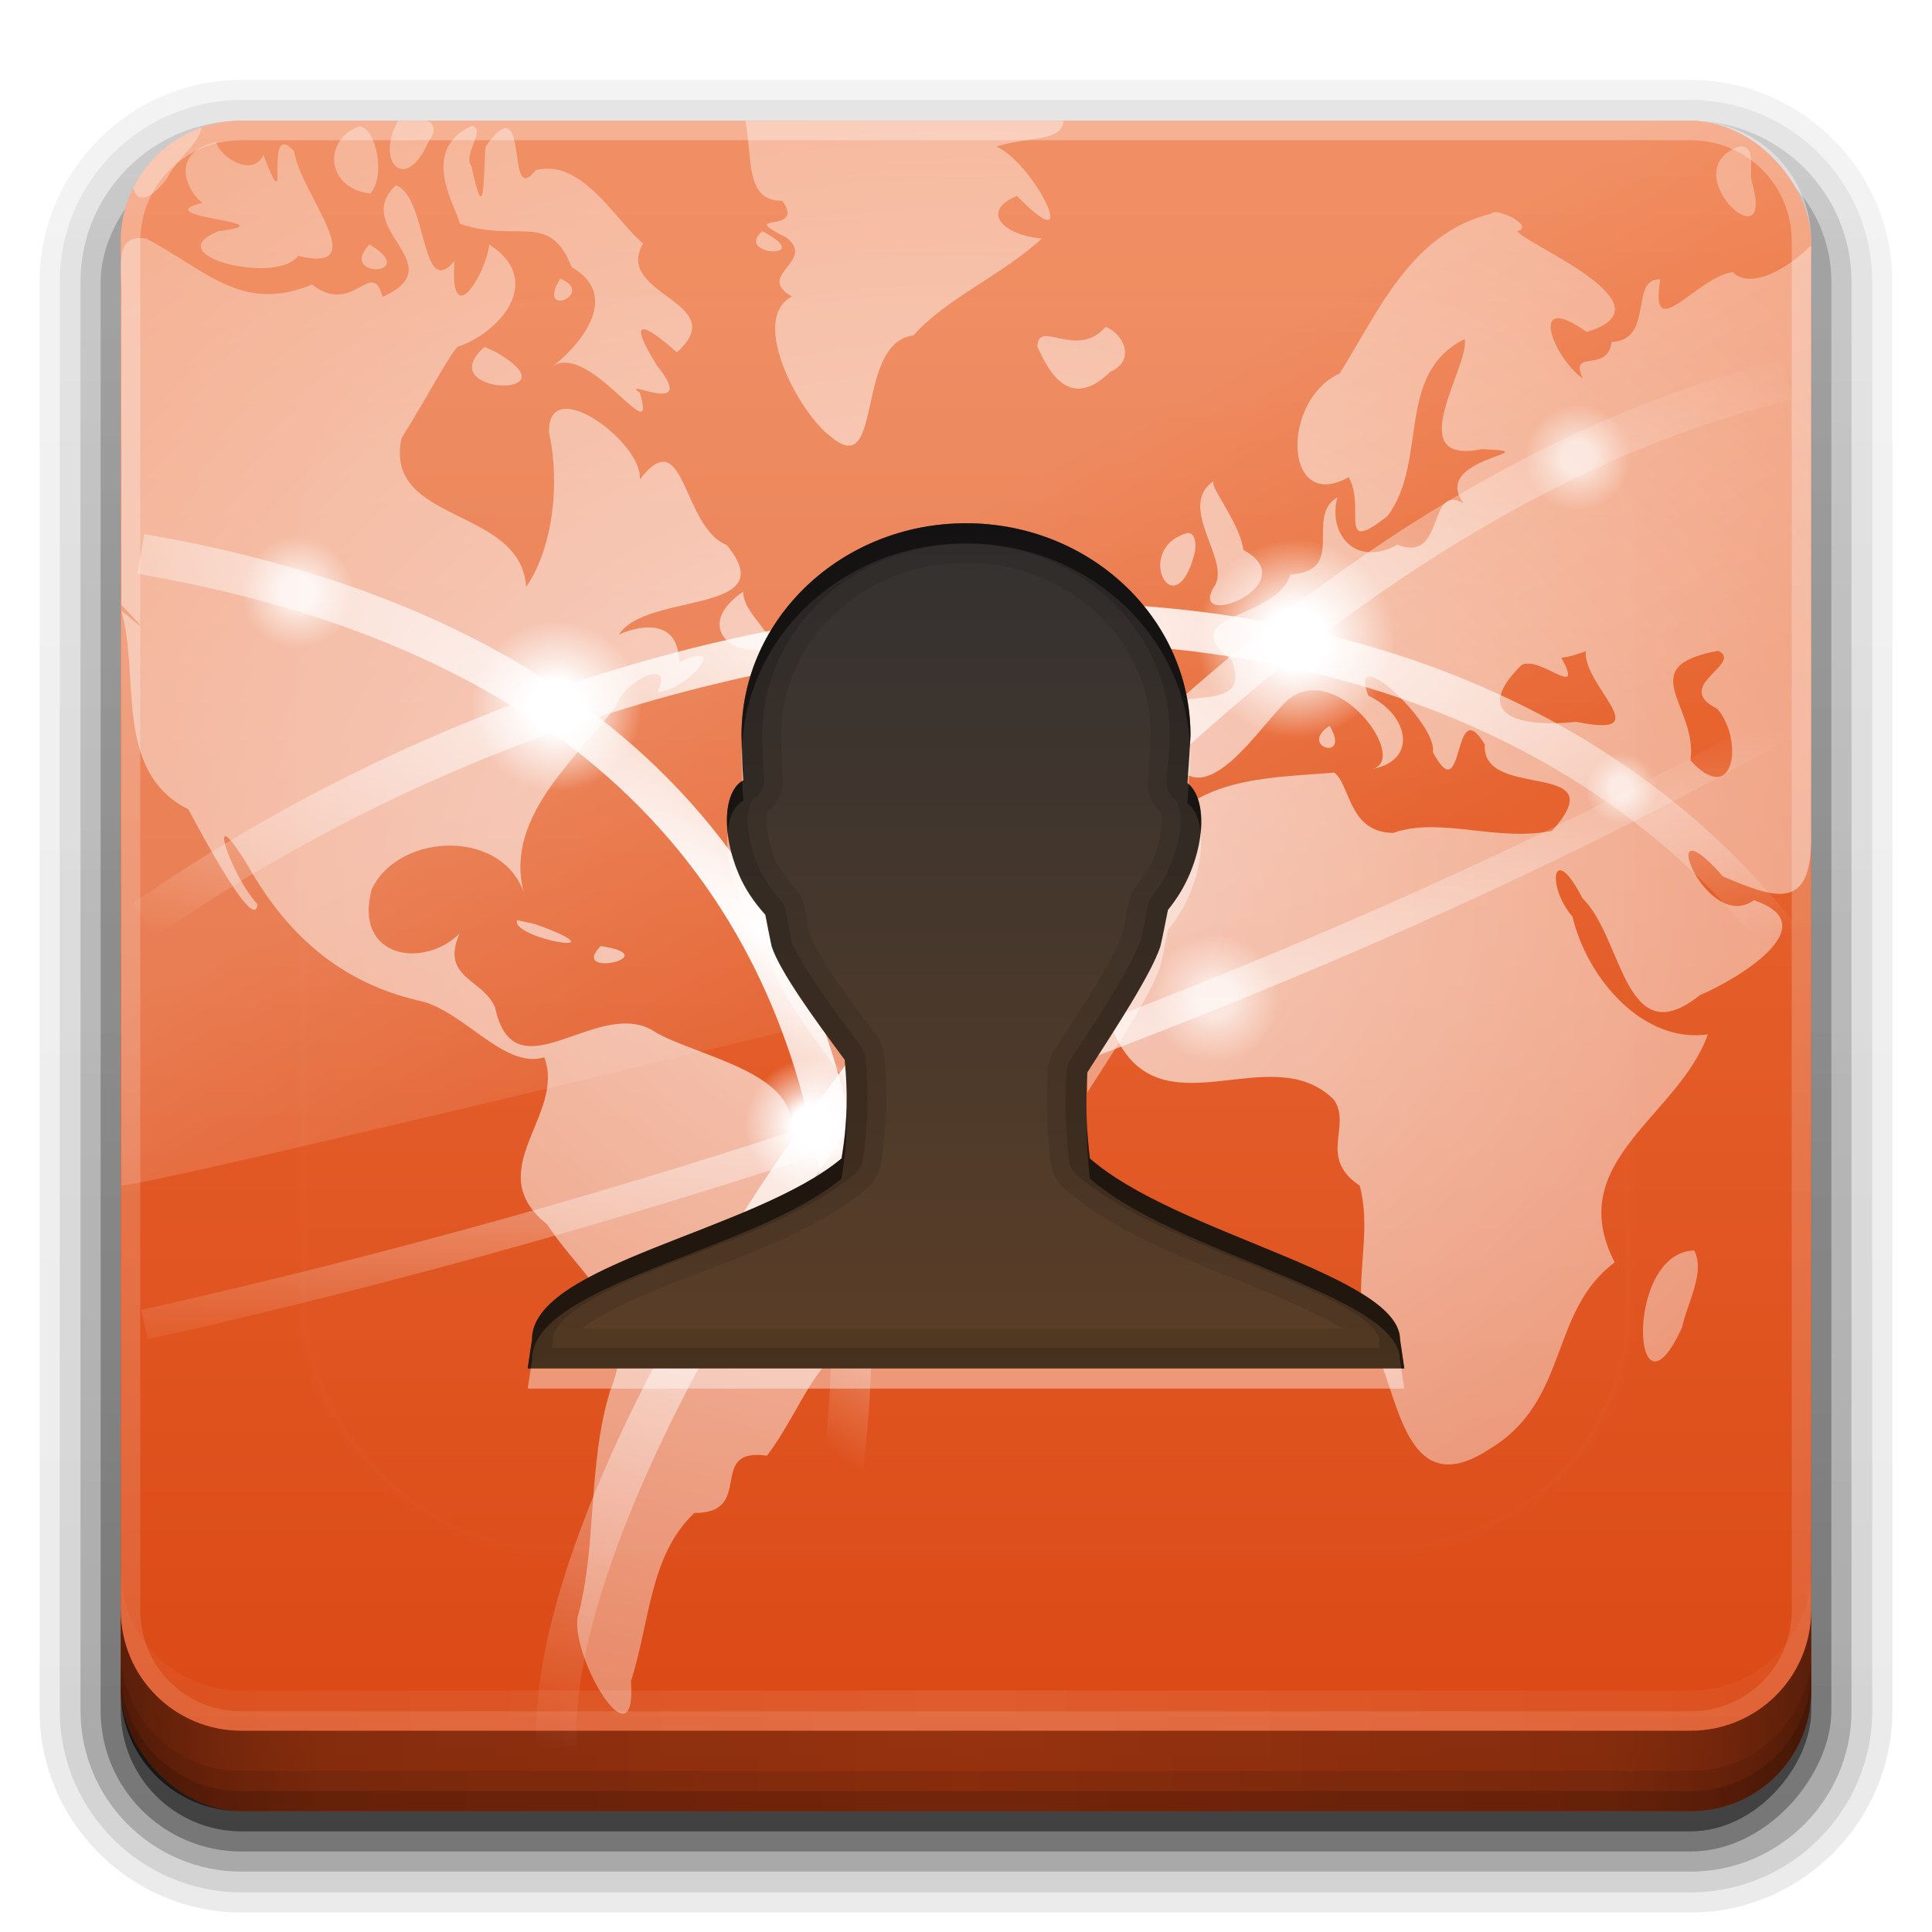 <?xml version="1.0" encoding="UTF-8" standalone="no"?>
<!-- Created with Inkscape (http://www.inkscape.org/) -->

<svg
   xmlns:dc="http://purl.org/dc/elements/1.1/"
   xmlns:cc="http://creativecommons.org/ns#"
   xmlns:rdf="http://www.w3.org/1999/02/22-rdf-syntax-ns#"
   xmlns:svg="http://www.w3.org/2000/svg"
   xmlns="http://www.w3.org/2000/svg"
   xmlns:xlink="http://www.w3.org/1999/xlink"
   xmlns:sodipodi="http://sodipodi.sourceforge.net/DTD/sodipodi-0.dtd"
   xmlns:inkscape="http://www.inkscape.org/namespaces/inkscape"
   width="96"
   height="96"
   id="svg2408"
   sodipodi:version="0.32"
   inkscape:version="0.48.3.1 r9886"
   version="1.0"
   sodipodi:docname="credentials-preferences.svg"
   inkscape:output_extension="org.inkscape.output.svg.inkscape">
  <defs
     id="defs2410">
    <linearGradient
       id="linearGradient4384">
      <stop
         style="stop-color:#ffffff;stop-opacity:1;"
         offset="0"
         id="stop4386" />
      <stop
         style="stop-color:#ffffff;stop-opacity:0;"
         offset="1"
         id="stop4388" />
    </linearGradient>
    <linearGradient
       id="linearGradient4367">
      <stop
         style="stop-color:#ffffff;stop-opacity:0.718;"
         offset="0"
         id="stop4369" />
      <stop
         style="stop-color:#ffffff;stop-opacity:1;"
         offset="1"
         id="stop4371" />
    </linearGradient>
    <inkscape:perspective
       sodipodi:type="inkscape:persp3d"
       inkscape:vp_x="0 : 48 : 1"
       inkscape:vp_y="0 : 1000 : 0"
       inkscape:vp_z="96 : 48 : 1"
       inkscape:persp3d-origin="48 : 32 : 1"
       id="perspective48" />
    <linearGradient
       id="ButtonShadow"
       gradientTransform="scale(1.006,0.994)"
       x1="45.448"
       y1="92.54"
       x2="45.448"
       y2="7.017"
       gradientUnits="userSpaceOnUse">
      <stop
         style="stop-color:#000000;stop-opacity:1;"
         offset="0"
         id="stop3750" />
      <stop
         style="stop-color:#000000;stop-opacity:0.588;"
         offset="1"
         id="stop3752" />
    </linearGradient>
    <linearGradient
       inkscape:collect="always"
       id="linearGradient3737">
      <stop
         style="stop-color:#ffffff;stop-opacity:1;"
         offset="0"
         id="stop3739" />
      <stop
         style="stop-color:#ffffff;stop-opacity:0;"
         offset="1"
         id="stop3741" />
    </linearGradient>
    <linearGradient
       id="linearGradient3700">
      <stop
         style="stop-color:#2276c5;stop-opacity:1;"
         offset="0"
         id="stop3702" />
      <stop
         style="stop-color:#68baf4;stop-opacity:1;"
         offset="1"
         id="stop3704" />
    </linearGradient>
    <filter
       inkscape:collect="always"
       id="filter3174">
      <feGaussianBlur
         inkscape:collect="always"
         stdDeviation="1.71"
         id="feGaussianBlur3176" />
    </filter>
    <linearGradient
       inkscape:collect="always"
       xlink:href="#linearGradient3737"
       id="linearGradient3188"
       gradientUnits="userSpaceOnUse"
       x1="36.357"
       y1="6"
       x2="36.357"
       y2="63.893" />
    <filter
       inkscape:collect="always"
       id="filter3794"
       x="-0.192"
       width="1.384"
       y="-0.192"
       height="1.384">
      <feGaussianBlur
         inkscape:collect="always"
         stdDeviation="5.28"
         id="feGaussianBlur3796" />
    </filter>
    <linearGradient
       inkscape:collect="always"
       xlink:href="#linearGradient3737"
       id="linearGradient3613"
       x1="48"
       y1="20.221"
       x2="48"
       y2="138.661"
       gradientUnits="userSpaceOnUse" />
    <linearGradient
       id="ButtonShadow-0"
       gradientTransform="matrix(1.006,0,0,0.994,100,0)"
       x1="45.448"
       y1="92.54"
       x2="45.448"
       y2="7.017"
       gradientUnits="userSpaceOnUse">
      <stop
         style="stop-color:#000000;stop-opacity:1;"
         offset="0"
         id="stop3750-8" />
      <stop
         style="stop-color:#000000;stop-opacity:0.588;"
         offset="1"
         id="stop3752-5" />
    </linearGradient>
    <linearGradient
       inkscape:collect="always"
       xlink:href="#ButtonShadow-0"
       id="linearGradient3780"
       gradientUnits="userSpaceOnUse"
       gradientTransform="matrix(1.024,0,0,1.012,-1.143,-98.071)"
       x1="32.251"
       y1="6.132"
       x2="32.251"
       y2="90.239" />
    <linearGradient
       inkscape:collect="always"
       xlink:href="#ButtonShadow-0"
       id="linearGradient3772"
       gradientUnits="userSpaceOnUse"
       gradientTransform="matrix(1.024,0,0,1.012,-1.143,-98.071)"
       x1="32.251"
       y1="6.132"
       x2="32.251"
       y2="90.239" />
    <linearGradient
       inkscape:collect="always"
       xlink:href="#ButtonShadow-0"
       id="linearGradient3725"
       gradientUnits="userSpaceOnUse"
       gradientTransform="matrix(1.024,0,0,1.012,-1.143,-98.071)"
       x1="32.251"
       y1="6.132"
       x2="32.251"
       y2="90.239" />
    <linearGradient
       inkscape:collect="always"
       xlink:href="#ButtonShadow-0"
       id="linearGradient3721"
       gradientUnits="userSpaceOnUse"
       gradientTransform="translate(0,-97)"
       x1="32.251"
       y1="6.132"
       x2="32.251"
       y2="90.239" />
    <linearGradient
       y2="90.239"
       x2="32.251"
       y1="6.132"
       x1="32.251"
       gradientTransform="matrix(1.024,0,0,1.012,-1.143,-98.071)"
       gradientUnits="userSpaceOnUse"
       id="linearGradient3026"
       xlink:href="#ButtonShadow-0"
       inkscape:collect="always" />
    <linearGradient
       inkscape:collect="always"
       xlink:href="#linearGradient3669"
       id="linearGradient3675"
       x1="8"
       y1="1033.362"
       x2="64.08"
       y2="1033.362"
       gradientUnits="userSpaceOnUse"
       spreadMethod="reflect" />
    <linearGradient
       id="linearGradient3669">
      <stop
         style="stop-color:#c27d4f;stop-opacity:1;"
         offset="0"
         id="stop3671" />
      <stop
         id="stop3677"
         offset="0.118"
         style="stop-color:#a3704e;stop-opacity:1;" />
      <stop
         style="stop-color:#866148;stop-opacity:1;"
         offset="1"
         id="stop3673" />
    </linearGradient>
    <clipPath
       clipPathUnits="userSpaceOnUse"
       id="clipPath4355">
      <rect
         style="fill:#ffffff;fill-opacity:1;fill-rule:nonzero;stroke:none"
         id="rect4357"
         width="84"
         height="80"
         x="6"
         y="6"
         rx="6"
         ry="6" />
    </clipPath>
    <radialGradient
       inkscape:collect="always"
       xlink:href="#linearGradient4367"
       id="radialGradient4375"
       cx="48"
       cy="87.792"
       fx="48"
       fy="87.792"
       r="42"
       gradientTransform="matrix(1,-6.7114942e-8,8.4282233e-8,1.256,110,-24.506)"
       gradientUnits="userSpaceOnUse" />
    <linearGradient
       inkscape:collect="always"
       xlink:href="#linearGradient4384"
       id="linearGradient4390"
       x1="48"
       y1="88"
       x2="48"
       y2="-40"
       gradientUnits="userSpaceOnUse"
       gradientTransform="matrix(1,0,0,-1,0,92)" />
    <linearGradient
       inkscape:collect="always"
       xlink:href="#linearGradient4384"
       id="linearGradient4429"
       x1="48"
       y1="82"
       x2="112.124"
       y2="82.455"
       gradientUnits="userSpaceOnUse"
       spreadMethod="reflect" />
    <linearGradient
       gradientTransform="translate(-2,-956.362)"
       y2="1033.362"
       x2="50"
       y1="1033.362"
       x1="8"
       spreadMethod="reflect"
       gradientUnits="userSpaceOnUse"
       id="linearGradient3542-9"
       xlink:href="#linearGradient4482"
       inkscape:collect="always" />
    <linearGradient
       id="linearGradient4482">
      <stop
         id="stop4484"
         offset="0"
         style="stop-color:#ffffff;stop-opacity:0.13;" />
      <stop
         style="stop-color:#424242;stop-opacity:0.282;"
         offset="0.118"
         id="stop4486" />
      <stop
         id="stop4488"
         offset="0.238"
         style="stop-color:#2f2f2f;stop-opacity:0.305;" />
      <stop
         id="stop4490"
         offset="1"
         style="stop-color:#000000;stop-opacity:0.351;" />
    </linearGradient>
    <linearGradient
       inkscape:collect="always"
       xlink:href="#linearGradient4482"
       id="linearGradient3851"
       gradientUnits="userSpaceOnUse"
       x1="90"
       y1="88"
       x2="48"
       y2="88"
       spreadMethod="reflect" />
    <linearGradient
       inkscape:collect="always"
       xlink:href="#linearGradient3892"
       id="linearGradient3890"
       gradientUnits="userSpaceOnUse"
       spreadMethod="reflect"
       x1="90"
       y1="88"
       x2="48"
       y2="88" />
    <linearGradient
       id="linearGradient3892">
      <stop
         style="stop-color:#000000;stop-opacity:0.588;"
         offset="0"
         id="stop3894" />
      <stop
         id="stop3896"
         offset="0.118"
         style="stop-color:#000000;stop-opacity:0.471;" />
      <stop
         style="stop-color:#000000;stop-opacity:0.392;"
         offset="0.238"
         id="stop3898" />
      <stop
         style="stop-color:#000000;stop-opacity:0.314;"
         offset="1"
         id="stop3900" />
    </linearGradient>
    <linearGradient
       y2="88"
       x2="48"
       y1="88"
       x1="90"
       spreadMethod="reflect"
       gradientUnits="userSpaceOnUse"
       id="linearGradient3228"
       xlink:href="#linearGradient3892"
       inkscape:collect="always" />
    <linearGradient
       y2="80"
       x2="56"
       y1="16"
       x1="56"
       gradientTransform="matrix(0.71,0,0,0.71,13.896,12.598)"
       gradientUnits="userSpaceOnUse"
       id="linearGradient3067"
       xlink:href="#linearGradient4121"
       inkscape:collect="always" />
    <linearGradient
       gradientUnits="userSpaceOnUse"
       y2="19.387"
       x2="11.999"
       y1="0.922"
       x1="11.999"
       gradientTransform="scale(0.922,1.085)"
       id="linearGradient4121">
      <stop
         id="stop4123"
         offset="0"
         style="stop-color:#313233;stop-opacity:1" />
      <stop
         id="stop4125"
         offset="1"
         style="stop-color:#23486a;stop-opacity:1" />
    </linearGradient>
    <linearGradient
       y2="80"
       x2="56"
       y1="16"
       x1="56"
       gradientTransform="matrix(0.71,0,0,0.71,-56.104,10.598)"
       gradientUnits="userSpaceOnUse"
       id="linearGradient3373"
       xlink:href="#linearGradient4121"
       inkscape:collect="always" />
    <linearGradient
       y2="5.988"
       x2="48"
       y1="90"
       x1="48"
       gradientUnits="userSpaceOnUse"
       id="linearGradient3345"
       xlink:href="#linearGradient3700-5-1"
       inkscape:collect="always" />
    <linearGradient
       id="linearGradient3700-5-1">
      <stop
         style="stop-color:#3781c6;stop-opacity:1;"
         offset="0"
         id="stop3702-0-2" />
      <stop
         style="stop-color:#88b2db;stop-opacity:1;"
         offset="1"
         id="stop3704-4-9" />
    </linearGradient>
    <linearGradient
       y2="5.988"
       x2="48"
       y1="90"
       x1="48"
       gradientUnits="userSpaceOnUse"
       id="linearGradient3390"
       xlink:href="#linearGradient3700-6"
       inkscape:collect="always" />
    <radialGradient
       inkscape:collect="always"
       xlink:href="#linearGradient5226-0"
       id="radialGradient4246"
       gradientUnits="userSpaceOnUse"
       gradientTransform="matrix(0.468,-0.529,1.795,1.582,-112.038,-37.345)"
       cx="49.234"
       cy="70.608"
       fx="49.234"
       fy="70.608"
       r="25.484" />
    <linearGradient
       inkscape:collect="always"
       id="linearGradient5226-0">
      <stop
         style="stop-color:#ffffff;stop-opacity:1;"
         offset="0"
         id="stop5228-7" />
      <stop
         style="stop-color:#ffffff;stop-opacity:0;"
         offset="1"
         id="stop5230-6" />
    </linearGradient>
    <radialGradient
       inkscape:collect="always"
       xlink:href="#linearGradient5226-0"
       id="radialGradient4252"
       gradientUnits="userSpaceOnUse"
       gradientTransform="matrix(1.454,0,0,0.926,-45.08,-12.601)"
       cx="64.23"
       cy="68.449"
       fx="64.23"
       fy="68.449"
       r="43.77" />
    <radialGradient
       r="3.125"
       fy="67.125"
       fx="74.375"
       cy="67.125"
       cx="74.375"
       gradientUnits="userSpaceOnUse"
       id="radialGradient3216"
       xlink:href="#linearGradient3543"
       inkscape:collect="always" />
    <linearGradient
       id="linearGradient3543">
      <stop
         style="stop-color:#ffffff;stop-opacity:1;"
         offset="0"
         id="stop3545" />
      <stop
         id="stop3555"
         offset="0.306"
         style="stop-color:#ffffff;stop-opacity:1;" />
      <stop
         id="stop3551"
         offset="0.519"
         style="stop-color:#ffffff;stop-opacity:0.641;" />
      <stop
         style="stop-color:#ffffff;stop-opacity:0;"
         offset="1"
         id="stop3547" />
    </linearGradient>
    <radialGradient
       inkscape:collect="always"
       xlink:href="#linearGradient3543"
       id="radialGradient3443"
       gradientUnits="userSpaceOnUse"
       cx="74.375"
       cy="67.125"
       fx="74.375"
       fy="67.125"
       r="3.125" />
    <linearGradient
       id="linearGradient3420">
      <stop
         style="stop-color:#ffffff;stop-opacity:1;"
         offset="0"
         id="stop3422" />
      <stop
         id="stop3424"
         offset="0.306"
         style="stop-color:#ffffff;stop-opacity:1;" />
      <stop
         id="stop3426"
         offset="0.519"
         style="stop-color:#ffffff;stop-opacity:0.641;" />
      <stop
         style="stop-color:#ffffff;stop-opacity:0;"
         offset="1"
         id="stop3428" />
    </linearGradient>
    <radialGradient
       inkscape:collect="always"
       xlink:href="#linearGradient3543"
       id="radialGradient3445"
       gradientUnits="userSpaceOnUse"
       cx="74.375"
       cy="67.125"
       fx="74.375"
       fy="67.125"
       r="3.125" />
    <linearGradient
       id="linearGradient3431">
      <stop
         style="stop-color:#ffffff;stop-opacity:1;"
         offset="0"
         id="stop3433" />
      <stop
         id="stop3435"
         offset="0.306"
         style="stop-color:#ffffff;stop-opacity:1;" />
      <stop
         id="stop3437"
         offset="0.519"
         style="stop-color:#ffffff;stop-opacity:0.641;" />
      <stop
         style="stop-color:#ffffff;stop-opacity:0;"
         offset="1"
         id="stop3439" />
    </linearGradient>
    <radialGradient
       inkscape:collect="always"
       xlink:href="#linearGradient3543"
       id="radialGradient3447"
       gradientUnits="userSpaceOnUse"
       cx="74.375"
       cy="67.125"
       fx="74.375"
       fy="67.125"
       r="3.125" />
    <linearGradient
       id="linearGradient3442">
      <stop
         style="stop-color:#ffffff;stop-opacity:1;"
         offset="0"
         id="stop3444" />
      <stop
         id="stop3446"
         offset="0.306"
         style="stop-color:#ffffff;stop-opacity:1;" />
      <stop
         id="stop3448"
         offset="0.519"
         style="stop-color:#ffffff;stop-opacity:0.641;" />
      <stop
         style="stop-color:#ffffff;stop-opacity:0;"
         offset="1"
         id="stop3450" />
    </linearGradient>
    <radialGradient
       inkscape:collect="always"
       xlink:href="#linearGradient3543"
       id="radialGradient3449"
       gradientUnits="userSpaceOnUse"
       cx="74.375"
       cy="67.125"
       fx="74.375"
       fy="67.125"
       r="3.125" />
    <linearGradient
       id="linearGradient3453">
      <stop
         style="stop-color:#ffffff;stop-opacity:1;"
         offset="0"
         id="stop3455" />
      <stop
         id="stop3457"
         offset="0.306"
         style="stop-color:#ffffff;stop-opacity:1;" />
      <stop
         id="stop3459"
         offset="0.519"
         style="stop-color:#ffffff;stop-opacity:0.641;" />
      <stop
         style="stop-color:#ffffff;stop-opacity:0;"
         offset="1"
         id="stop3461" />
    </linearGradient>
    <radialGradient
       inkscape:collect="always"
       xlink:href="#linearGradient3543"
       id="radialGradient3451"
       gradientUnits="userSpaceOnUse"
       cx="74.375"
       cy="67.125"
       fx="74.375"
       fy="67.125"
       r="3.125" />
    <linearGradient
       id="linearGradient3464">
      <stop
         style="stop-color:#ffffff;stop-opacity:1;"
         offset="0"
         id="stop3466" />
      <stop
         id="stop3468"
         offset="0.306"
         style="stop-color:#ffffff;stop-opacity:1;" />
      <stop
         id="stop3470"
         offset="0.519"
         style="stop-color:#ffffff;stop-opacity:0.641;" />
      <stop
         style="stop-color:#ffffff;stop-opacity:0;"
         offset="1"
         id="stop3472" />
    </linearGradient>
    <radialGradient
       inkscape:collect="always"
       xlink:href="#linearGradient5226-0"
       id="radialGradient4248"
       gradientUnits="userSpaceOnUse"
       gradientTransform="matrix(1.095,0,0,0.331,-21.845,32.793)"
       cx="63.875"
       cy="2.217"
       fx="63.875"
       fy="2.217"
       r="58.375" />
    <radialGradient
       inkscape:collect="always"
       xlink:href="#linearGradient5226-0"
       id="radialGradient4250"
       gradientUnits="userSpaceOnUse"
       gradientTransform="matrix(2.259,-0.068,0.008,0.264,-105.957,38.862)"
       cx="69.75"
       cy="75.974"
       fx="69.75"
       fy="75.974"
       r="58.5" />
    <radialGradient
       inkscape:collect="always"
       xlink:href="#linearGradient3543"
       id="radialGradient3354"
       gradientUnits="userSpaceOnUse"
       cx="74.375"
       cy="67.125"
       fx="74.375"
       fy="67.125"
       r="3.125" />
    <linearGradient
       id="linearGradient3489">
      <stop
         style="stop-color:#ffffff;stop-opacity:1;"
         offset="0"
         id="stop3491" />
      <stop
         id="stop3493"
         offset="0.306"
         style="stop-color:#ffffff;stop-opacity:1;" />
      <stop
         id="stop3495"
         offset="0.519"
         style="stop-color:#ffffff;stop-opacity:0.641;" />
      <stop
         style="stop-color:#ffffff;stop-opacity:0;"
         offset="1"
         id="stop3497" />
    </linearGradient>
    <radialGradient
       r="3.125"
       fy="67.125"
       fx="74.375"
       cy="67.125"
       cx="74.375"
       gradientUnits="userSpaceOnUse"
       id="radialGradient3511"
       xlink:href="#linearGradient3543"
       inkscape:collect="always" />
    <radialGradient
       gradientUnits="userSpaceOnUse"
       gradientTransform="matrix(1.09,0,0,0.84,-21.739,-5.488)"
       r="58.02"
       fy="61.949"
       fx="63.98"
       cy="61.949"
       cx="63.98"
       id="radialGradient5232-9"
       xlink:href="#linearGradient3875"
       inkscape:collect="always" />
    <linearGradient
       id="linearGradient3875">
      <stop
         id="stop3877"
         offset="0"
         style="stop-color:#ffffff;stop-opacity:1;" />
      <stop
         id="stop3879"
         offset="1"
         style="stop-color:#ffffff;stop-opacity:0.426;" />
    </linearGradient>
    <radialGradient
       r="58.02"
       fy="61.949"
       fx="63.98"
       cy="61.949"
       cx="63.98"
       gradientTransform="matrix(1.09,0,0,0.84,-21.739,-7.488)"
       gradientUnits="userSpaceOnUse"
       id="radialGradient3528"
       xlink:href="#linearGradient3875"
       inkscape:collect="always" />
    <clipPath
       clipPathUnits="userSpaceOnUse"
       id="clipPath3286">
      <rect
         ry="6"
         rx="6"
         y="6"
         x="6"
         height="80"
         width="84"
         id="rect3288"
         style="fill:#ff00ff;fill-opacity:1;fill-rule:nonzero;stroke:none;display:inline" />
    </clipPath>
    <linearGradient
       inkscape:collect="always"
       xlink:href="#StandardGradient-3"
       id="linearGradient3875-0"
       gradientUnits="userSpaceOnUse"
       gradientTransform="matrix(1.135,0,0,1.157,-6.482,-0.562)"
       x1="56"
       y1="16"
       x2="56"
       y2="80" />
    <linearGradient
       id="StandardGradient-3"
       gradientTransform="scale(0.922,1.085)"
       x1="11.999"
       y1="0.922"
       x2="11.999"
       y2="19.387"
       gradientUnits="userSpaceOnUse">
      <stop
         style="stop-color:#000000;stop-opacity:0.863;"
         offset="0"
         id="stop3283-5" />
      <stop
         style="stop-color:#000000;stop-opacity:0.471;"
         offset="1"
         id="stop2651-2" />
    </linearGradient>
    <linearGradient
       y2="80"
       x2="56"
       y1="16"
       x1="56"
       gradientTransform="matrix(0.883,0,0,0.9,5.625,11.563)"
       gradientUnits="userSpaceOnUse"
       id="linearGradient3111"
       xlink:href="#linearGradient4121-9"
       inkscape:collect="always" />
    <linearGradient
       inkscape:collect="always"
       xlink:href="#linearGradient4121"
       id="linearGradient4088"
       gradientUnits="userSpaceOnUse"
       gradientTransform="matrix(0.883,0,0,0.9,5.625,12.563)"
       x1="56"
       y1="16"
       x2="56"
       y2="80" />
    <linearGradient
       inkscape:collect="always"
       xlink:href="#linearGradient4121"
       id="linearGradient4090"
       gradientUnits="userSpaceOnUse"
       gradientTransform="matrix(0.883,0,0,0.9,5.625,11.563)"
       x1="56"
       y1="16"
       x2="56"
       y2="80" />
    <linearGradient
       inkscape:collect="always"
       xlink:href="#linearGradient4121"
       id="linearGradient4097"
       gradientUnits="userSpaceOnUse"
       gradientTransform="matrix(0.883,0,0,0.9,5.625,11.563)"
       x1="56"
       y1="16"
       x2="56"
       y2="80" />
    <linearGradient
       inkscape:collect="always"
       xlink:href="#linearGradient4121"
       id="linearGradient4101"
       gradientUnits="userSpaceOnUse"
       gradientTransform="matrix(0.883,0,0,0.9,5.625,11.563)"
       x1="56"
       y1="16"
       x2="56"
       y2="80" />
    <linearGradient
       inkscape:collect="always"
       xlink:href="#linearGradient4121"
       id="linearGradient4103"
       gradientUnits="userSpaceOnUse"
       gradientTransform="matrix(0.883,0,0,0.9,5.625,11.563)"
       x1="56"
       y1="16"
       x2="56"
       y2="80" />
    <linearGradient
       inkscape:collect="always"
       xlink:href="#linearGradient4121"
       id="linearGradient4110"
       gradientUnits="userSpaceOnUse"
       gradientTransform="matrix(0.883,0,0,0.9,5.625,11.563)"
       x1="56"
       y1="16"
       x2="56"
       y2="80" />
    <linearGradient
       inkscape:collect="always"
       xlink:href="#linearGradient4121"
       id="linearGradient4114"
       gradientUnits="userSpaceOnUse"
       gradientTransform="matrix(0.883,0,0,0.9,5.625,11.563)"
       x1="56"
       y1="16"
       x2="56"
       y2="80" />
    <linearGradient
       inkscape:collect="always"
       xlink:href="#linearGradient4121"
       id="linearGradient4116"
       gradientUnits="userSpaceOnUse"
       gradientTransform="matrix(0.883,0,0,0.9,5.625,11.563)"
       x1="56"
       y1="16"
       x2="56"
       y2="80" />
    <linearGradient
       y2="80"
       x2="56"
       y1="16"
       x1="56"
       gradientTransform="matrix(0.883,0,0,0.9,-42.375,45.563)"
       gradientUnits="userSpaceOnUse"
       id="linearGradient3175"
       xlink:href="#linearGradient4121-9"
       inkscape:collect="always" />
    <linearGradient
       gradientUnits="userSpaceOnUse"
       y2="19.387"
       x2="11.999"
       y1="0.922"
       x1="11.999"
       gradientTransform="scale(0.922,1.085)"
       id="linearGradient4121-9">
      <stop
         id="stop4123-7"
         offset="0"
         style="stop-color:#333131;stop-opacity:1;" />
      <stop
         id="stop4125-7"
         offset="1"
         style="stop-color:#6a4323;stop-opacity:1;" />
    </linearGradient>
    <linearGradient
       y2="5.988"
       x2="48"
       y1="90"
       x1="48"
       gradientUnits="userSpaceOnUse"
       id="linearGradient3345-6"
       xlink:href="#linearGradient3700-7"
       inkscape:collect="always" />
    <linearGradient
       id="linearGradient3700-7">
      <stop
         style="stop-color:#da5a14;stop-opacity:1;"
         offset="0"
         id="stop3702-1" />
      <stop
         style="stop-color:#f0884f;stop-opacity:1;"
         offset="1"
         id="stop3704-6" />
    </linearGradient>
    <linearGradient
       gradientTransform="translate(-48,32)"
       y2="5.988"
       x2="48"
       y1="90"
       x1="48"
       gradientUnits="userSpaceOnUse"
       id="linearGradient4227"
       xlink:href="#linearGradient3700-7"
       inkscape:collect="always" />
    <linearGradient
       y2="5.988"
       x2="48"
       y1="90"
       x1="48"
       gradientUnits="userSpaceOnUse"
       id="linearGradient3196"
       xlink:href="#linearGradient3700-6"
       inkscape:collect="always" />
    <linearGradient
       id="linearGradient3700-6">
      <stop
         style="stop-color:#da4714;stop-opacity:1;"
         offset="0"
         id="stop3702-9" />
      <stop
         style="stop-color:#ee743e;stop-opacity:1;"
         offset="1"
         id="stop3704-1" />
    </linearGradient>
    <linearGradient
       y2="24.628"
       x2="20.055"
       y1="15.298"
       x1="16.626"
       gradientTransform="matrix(1.824,0,0,2.876,4.147,-10.571)"
       gradientUnits="userSpaceOnUse"
       id="linearGradient4218"
       xlink:href="#linearGradient8265-821-176-38-919-66-249-7-7-6-5-0"
       inkscape:collect="always" />
    <linearGradient
       id="linearGradient8265-821-176-38-919-66-249-7-7-6-5-0">
      <stop
         offset="0"
         style="stop-color:#ffffff;stop-opacity:1"
         id="stop2687-1-9-3-0-3" />
      <stop
         offset="1"
         style="stop-color:#ffffff;stop-opacity:0"
         id="stop2689-5-4-9-8-5" />
    </linearGradient>
    <linearGradient
       y2="24.628"
       x2="20.055"
       y1="15.298"
       x1="16.626"
       gradientTransform="matrix(1.824,0,0,2.876,4.147,-10.571)"
       gradientUnits="userSpaceOnUse"
       id="linearGradient3881"
       xlink:href="#linearGradient8265-821-176-38-919-66-249-7-7-6-5-0"
       inkscape:collect="always" />
  </defs>
  <sodipodi:namedview
     id="base"
     pagecolor="#818181"
     bordercolor="#ffb1b1"
     borderopacity="1"
     inkscape:pageopacity="1"
     inkscape:pageshadow="2"
     inkscape:zoom="3.3193989"
     inkscape:cx="-26.931694"
     inkscape:cy="10.026155"
     inkscape:document-units="px"
     inkscape:current-layer="layer1"
     showgrid="true"
     showborder="true"
     inkscape:showpageshadow="false"
     inkscape:window-width="1920"
     inkscape:window-height="1029"
     inkscape:window-x="0"
     inkscape:window-y="24"
     inkscape:window-maximized="1"
     borderlayer="true">
    <inkscape:grid
       type="xygrid"
       id="grid3732"
       visible="true"
       enabled="true"
       empspacing="8"
       snapvisiblegridlinesonly="true" />
  </sodipodi:namedview>
  <g
     inkscape:groupmode="layer"
     id="layer2"
     inkscape:label="Blur Shadow"
     style="display:none"
     sodipodi:insensitive="true">
    <rect
       style="opacity:0.9;fill:url(#ButtonShadow);fill-opacity:1;fill-rule:nonzero;stroke:none;filter:url(#filter3174)"
       id="rect3745"
       width="86"
       height="85"
       x="5"
       y="7"
       rx="6"
       ry="6" />
  </g>
  <g
     inkscape:groupmode="layer"
     id="layer3"
     inkscape:label="Shadow"
     sodipodi:insensitive="true"
     style="display:inline">
    <path
       sodipodi:type="inkscape:offset"
       inkscape:radius="0.99097413"
       inkscape:original="M 12 -94.03125 C 7.028367 -94.03125 2.96875 -89.971633 2.96875 -85 L 2.96875 -14 C 2.96875 -9.0283671 7.0283671 -4.96875 12 -4.96875 L 84 -4.96875 C 88.971633 -4.96875 93.03125 -9.028367 93.03125 -14 L 93.03125 -85 C 93.03125 -89.971633 88.971633 -94.03125 84 -94.03125 L 12 -94.03125 z "
       style="opacity:0.08;fill:url(#linearGradient3026);fill-opacity:1;fill-rule:nonzero;stroke:none;display:inline"
       id="path3786"
       d="m 12,-95.031 c -5.511,0 -10.031,4.52 -10.031,10.031 l 0,71 c 0,5.511 4.52,10.031 10.031,10.031 l 72,0 c 5.511,0 10.031,-4.52 10.031,-10.031 l 0,-71 c 0,-5.511 -4.52,-10.031 -10.031,-10.031 l -72,0 z"
       transform="scale(1,-1)" />
    <path
       sodipodi:type="inkscape:offset"
       inkscape:radius="1.0360184"
       inkscape:original="M 12 -93 C 7.5908667 -93 4 -89.409133 4 -85 L 4 -14 C 4 -9.5908667 7.5908667 -6 12 -6 L 84 -6 C 88.409133 -6 92 -9.5908667 92 -14 L 92 -85 C 92 -89.409133 88.409133 -93 84 -93 L 12 -93 z "
       style="opacity:0.1;fill:url(#linearGradient3780);fill-opacity:1;fill-rule:nonzero;stroke:none;display:inline"
       id="path3778"
       d="m 12,-94.031 c -4.972,0 -9.031,4.06 -9.031,9.031 l 0,71 c 0,4.972 4.06,9.031 9.031,9.031 l 72,0 c 4.972,0 9.031,-4.06 9.031,-9.031 l 0,-71 c 0,-4.972 -4.06,-9.031 -9.031,-9.031 l -72,0 z"
       transform="scale(1,-1)" />
    <path
       sodipodi:type="inkscape:offset"
       inkscape:radius="0.98962283"
       inkscape:original="M 12 -92 C 8.122 -92 5 -88.878 5 -85 L 5 -14 C 5 -10.122 8.122 -7 12 -7 L 84 -7 C 87.878 -7 91 -10.122 91 -14 L 91 -85 C 91 -88.878 87.878 -92 84 -92 L 12 -92 z "
       style="opacity:0.2;fill:url(#linearGradient3772);fill-opacity:1;fill-rule:nonzero;stroke:none;display:inline"
       id="path3770"
       d="m 12,-93 c -4.409,0 -8,3.591 -8,8 l 0,71 c 0,4.409 3.591,8 8,8 l 72,0 c 4.409,0 8,-3.591 8,-8 l 0,-71 c 0,-4.409 -3.591,-8 -8,-8 l -72,0 z"
       transform="scale(1,-1)" />
    <rect
       style="opacity:0.3;fill:url(#linearGradient3725);fill-opacity:1;fill-rule:nonzero;stroke:none;display:inline"
       id="rect3723"
       width="86"
       height="85"
       x="5"
       y="-92"
       rx="7"
       ry="7"
       transform="scale(1,-1)" />
    <rect
       transform="scale(1,-1)"
       ry="6"
       rx="6"
       y="-91"
       x="6"
       height="84"
       width="84"
       id="rect3716"
       style="opacity:0.45;fill:url(#linearGradient3721);fill-opacity:1;fill-rule:nonzero;stroke:none;display:inline" />
  </g>
  <g
     inkscape:label="Button"
     inkscape:groupmode="layer"
     id="layer1">
    <rect
       style="fill:url(#linearGradient3390);fill-opacity:1.0;fill-rule:nonzero;stroke:none;display:inline"
       id="rect2419-8"
       width="84"
       height="84"
       x="6"
       y="6"
       rx="6"
       ry="6" />
    <path
       sodipodi:nodetypes="cccccccccccccccccccccccccccccccccccccccccccccccccccccccccccccccccccccccccccccccccccccccccccccccccccccccccccccccccccsccccccccccccccccccccccccccccccccccccccccccccccccccc"
       id="path3522-9"
       d="m 36.274,4.096 c 1.65,2.216 0.113,5.915 2.601,5.879 1.212,1.713 -2.415,0.511 0.204,1.831 1.506,1.186 -1.593,1.864 0.272,2.928 -2.15,1.109 0.348,5.801 1.945,6.975 2.628,2.212 1.162,-4.683 4.095,-5.042 1.593,-1.819 4.392,-2.986 6.379,-4.816 -1.942,-0.158 -3.076,-1.366 -1.237,-2.115 3.385,3.469 0.849,-1.643 -1.025,-2.452 1.813,-0.577 3.577,-0.154 3.325,-1.651 1.916,-1.402 -1.842,-1.854 -3.184,-1.537 -4.458,0 -8.917,0 -13.375,0 z M 8.472,5.543 C 6.022,6.241 5.851,12.095 8.314,8.845 8.918,7.51 11.711,5.901 8.472,5.543 z M 19.919,5.747 C 18.506,7.961 20.123,9.736 21.298,7.036 22.13,5.908 20.681,5.788 19.919,5.747 z m 3.529,0.497 c -2.729,1.265 -0.673,4.213 -0.605,4.869 2.875,0.994 4.473,-0.65 5.561,2.16 2.735,1.576 -0.054,4.315 -1.081,5.028 1.849,-1.61 5.404,4.378 4.472,1.214 -1.112,-0.812 2.985,1.304 0.86,-1.334 -1.956,-3.151 0.155,-1.411 0.98,-0.675 2.805,-2.515 -3.174,-2.819 -1.681,-5.407 C 30.645,11.041 28.93,7.833 26.614,8.46 25.064,10.465 26.4,4.092 24.126,7.281 c -0.118,1.783 -0.043,4.044 -0.706,0.956 -0.444,-0.541 0.764,-1.797 0.027,-1.993 z m -5.565,0.023 C 16.051,6.878 16.149,9.352 18.402,9.617 19.173,8.738 18.708,6.433 17.883,6.267 z M 10.734,7.058 c -2.379,0.564 -1.408,2.482 -0.68,3.022 -2.945,0.738 4.496,0.943 0.793,1.41 -3.081,1.23 2.967,2.68 3.959,1.221 C 18.61,13.641 14.943,9.666 14.609,7.511 12.996,5.78 14.545,11.5 13.087,7.695 12.578,8.825 10.961,7.862 10.734,7.058 z M 86.335,7.307 C 83.143,8.556 88.319,13.271 87.033,8.982 86.905,8.464 87.321,7.096 86.335,7.307 z M 19.67,9.206 c -2.294,2.156 2.916,3.938 -0.659,5.544 -0.536,-2.002 -1.458,1.002 -3.503,-0.615 -3.516,1.464 -5.314,-0.762 -8.258,-2.288 -1.768,-0.22 -1.104,1.68 -1.221,3.458 0,4.916 0,9.832 0,14.748 1.733,1.824 0.676,0.805 0,0.302 0.951,3.24 -0.42,7.976 3.331,9.861 0.638,1.182 3.313,6.22 3.436,4.713 -1.341,-1.404 -2.717,-5.615 -0.448,-1.862 2.033,3.567 4.775,5.881 8.78,6.729 2.19,0.745 3.991,3.305 5.917,2.742 1.089,2.871 -3.227,5.627 0.145,8.304 1.761,2.71 4.716,4.488 3.116,8.293 -1.119,3.716 -0.64,7.766 -1.608,11.229 -0.3,2.108 2.938,7.457 2.657,3.174 0.946,-2.977 0.921,-6.253 3.148,-8.361 3.047,0.024 0.582,-3.276 3.607,-2.845 1.846,-2.419 2.38,-5.304 5.495,-6.265 0.372,-2.936 5.179,-7.433 0.213,-8.576 -1.35,-0.665 -4.824,-0.904 -4.559,-1.232 0.538,-2.913 -4.493,-3.743 -6.634,-4.935 -2.811,-1.995 -7.034,3.314 -8.025,-1.26 -0.591,-1.439 -2.751,-1.463 -1.758,-3.683 -1.789,1.779 -5.289,1.239 -4.373,-2.198 1.392,-2.894 6.736,-3.031 7.646,0.45 -1.264,-3.839 2.444,-6.828 4.503,-9.559 0.419,-1.306 2.91,-2.427 2.053,-0.692 1.46,-0.053 3.673,-2.687 1.079,-1.471 -0.037,-2.403 -2.273,-1.719 -2.998,-1.378 1.344,-2.133 8.245,-0.967 5.355,-4.452 -2.239,-0.907 -2.053,-6.201 -4.318,-3.252 0.191,-1.817 -4.61,-5.374 -4.505,-2.327 0.586,2.727 0.107,5.868 -1.14,7.655 -0.26,-3.996 -7.076,-3.113 -6.199,-7.37 1.269,-2.029 2.753,-4.836 2.894,-4.583 2.275,-0.869 4.105,-3.395 1.468,-5.056 -0.141,1.447 -1.983,4.434 -1.724,0.822 -1.706,2.022 -1.316,-3.218 -2.914,-3.761 z m 54.45,1.402 c -3.996,0.977 -5.58,4.793 -7.557,7.954 -2.914,1.314 -2.803,6.955 0.452,5.153 0.871,1.522 -0.61,3.92 1.928,1.93 2.047,-2.709 0.358,-7.089 3.841,-8.797 0.254,1.328 -3.213,6.287 0.837,5.472 3.662,0.138 -2.662,0.365 -0.881,2.703 -1.85,-1.098 -0.889,2.998 -3.304,2.045 -2.092,1.138 -3.464,-0.528 -2.985,-2.354 -1.646,0.96 0.518,3.669 -2.34,3.831 -0.64,2.273 -5.903,1.93 -2.91,4.244 1.329,3.444 -4.952,0.216 -3.169,4.348 1.525,4.086 4.722,-1.354 6.019,-2.405 2.502,-1.941 6.211,3.309 3.959,3.505 2.525,-0.339 2.006,-2.74 -0.017,-3.669 -1.093,-2.834 3.459,1.39 3.207,2.81 1.606,3.007 0.945,-3.079 2.579,-0.384 -0.191,2.842 6.574,0.668 3.344,4.29 -2.777,0.559 -5.51,-0.716 -7.901,0.101 -2.225,-0.02 -2.113,-2.397 -2.924,-2.992 -2.83,0.23 -6.328,0.204 -8.223,2.49 -2.049,2.811 -5.004,6.74 -2.771,10.33 2.235,5.319 7.777,0.276 10.963,3.417 0.947,1.31 -0.821,2.867 1.297,4.285 0.797,3.022 -0.904,5.891 1.052,8.78 1.012,2.717 1.64,6.783 5.406,4.301 3.986,-2.398 2.924,-6.819 6.213,-9.268 -2.602,-5.036 3.184,-7.244 4.627,-11.331 -3.154,0.462 -5.964,-2.682 -6.726,-5.847 -1.325,-1.537 -0.984,-3.804 0.496,-0.916 2.034,1.971 2.078,7.819 5.841,4.811 1.72,-0.719 6.419,-3.464 2.675,-4.713 -2.413,1.748 -5.075,-5.222 -1.532,-1.179 2.576,1.093 4.38,1.744 4.38,-1.879 0,-9.761 0,-19.655 0,-29.482 -0.802,0.82 -2.864,2.334 -3.904,1.328 -1.79,0.249 -4.154,3.732 -3.591,0.365 -1.556,-0.103 -0.279,3.019 -2.417,3.106 -0.215,1.605 -2.16,0.297 -1.429,1.821 -1.501,-1.064 -2.771,-4.425 0.186,-2.316 4.391,-1.317 -2.896,-4.288 -3.458,-5.006 0.945,-0.227 -1.029,-1.212 -1.267,-0.882 z m -36.24,0.882 c -1.462,1.218 2.779,1.447 0,0 z m -19.522,0.656 c -1.635,1.71 2.603,1.572 0,0 z m 9.478,1.696 c -1.238,2.028 1.829,0.749 0,0 z m 27.101,2.397 c -1.449,1.668 -3.362,-0.439 -3.393,0.995 0.263,0.433 1.315,3.526 3.619,1.244 1.237,-0.521 0.75,-1.836 -0.226,-2.238 z m -30.856,0.995 c -2.749,2.4 4.668,2.621 0.582,0.275 l -0.582,-0.275 z m 36.262,6.647 c -1.979,1.29 0.949,4.031 -0.043,5.318 -1.24,2.16 4.608,-0.152 1.485,-1.876 -0.223,-1.481 -1.83,-3.288 -1.442,-3.442 z m -1.335,2.6 c -2.757,0.779 -0.626,4.804 0.351,1.013 0.055,-0.22 0.129,-1.021 -0.351,-1.013 z m -22.079,2.917 c -2.565,1.749 -0.398,3.495 1.482,2.708 -0.386,-1.055 -1.464,-1.72 -1.482,-2.708 z m 48.455,2.939 c 1.28,0.646 -2.346,1.749 -0.05,2.886 1.336,1.571 0.832,4.943 -1.339,2.556 0.403,-2.665 -2.944,-4.655 1.389,-5.442 z m -6.583,0.023 c -0.174,1.712 3.694,4.373 -0.475,3.505 -2.205,0.259 -5.507,-0.067 -2.729,-2.814 0.878,-0.527 3.182,1.818 1.983,-0.374 0.425,-0.027 0.821,-0.188 1.222,-0.317 z M 66.066,36.067 c -1.608,1.036 1.112,1.83 0,0 z m -40.379,9.655 c -0.271,0.904 5.086,1.821 1.389,0.372 l -0.551,-0.194 -0.838,-0.178 z m 4.162,1.289 c -1.625,1.649 3.348,0.493 0,0 z m 54.337,15.126 c -3.531,0.091 -3.061,9.197 -0.6,3.809 0.233,-1.169 1.169,-2.712 0.6,-3.809 z"
       style="opacity:0.7;fill:url(#radialGradient3528);fill-opacity:1;stroke:none;display:inline"
       inkscape:connector-curvature="0"
       clip-path="url(#clipPath3286)" />
    <path
       style="opacity:0.2;fill:url(#radialGradient4375);fill-opacity:1;fill-rule:nonzero;stroke:none"
       d="M 120.781,6.125 C 118.042,6.683 116,9.091 116,12 l 0,68 c 0,3.324 2.676,6 6,6 l 72,0 c 3.324,0 6,-2.676 6,-6 l 0,-68 c 0,-2.909 -2.042,-5.317 -4.781,-5.875 2.205,0.536 3.812,2.491 3.812,4.875 l 0,68 c 0,2.805 -2.226,5.031 -5.031,5.031 l -72,0 c -2.805,0 -5.031,-2.226 -5.031,-5.031 l 0,-68 c 0,-2.384 1.607,-4.339 3.812,-4.875 z"
       id="rect4359"
       inkscape:connector-curvature="0" />
    <path
       style="opacity:0.3;fill:url(#linearGradient4390);fill-opacity:1;fill-rule:nonzero;stroke:none"
       d="M 12,86 C 8.676,86 6,83.324 6,80 L 6,12 C 6,8.676 8.676,6 12,6 l 72,0 c 3.324,0 6,2.676 6,6 l 0,68 c 0,3.324 -2.676,6 -6,6 z m 0,-0.969 72,0 c 2.805,0 5.031,-2.226 5.031,-5.031 l 0,-68 C 89.031,9.195 86.805,6.969 84,6.969 l -72,0 C 9.195,6.969 6.969,9.195 6.969,12 l 0,68 c 0,2.805 2.226,5.031 5.031,5.031 z"
       id="rect4377"
       inkscape:connector-curvature="0"
       sodipodi:nodetypes="ssssssssssssssssss" />
    <path
       style="opacity:0.1;fill:url(#linearGradient4429);fill-opacity:1;fill-rule:nonzero;stroke:none"
       d="m 6,78 0,2 c 0,3.324 2.676,6 6,6 l 72,0 c 3.324,0 6,-2.676 6,-6 l 0,-2 c 0,3.324 -2.676,6 -6,6 L 12,84 C 8.676,84 6,81.324 6,78 z"
       id="rect4414"
       inkscape:connector-curvature="0" />
    <path
       id="path4412"
       d="m 6,100 0,1 c 0,3.324 2.676,6 6,6 l 72,0 c 3.324,0 6,-2.676 6,-6 l 0,-1 c 0,3.324 -2.676,6 -6,6 l -72,0 c -3.324,0 -6,-2.676 -6,-6 z"
       style="opacity:0.15;fill:#000000;fill-opacity:1;fill-rule:nonzero;stroke:none"
       inkscape:connector-curvature="0" />
    <path
       style="opacity:0.2;fill:url(#linearGradient3881);fill-opacity:1;fill-rule:evenodd;stroke:none;display:inline;enable-background:new"
       d="M 12,6 C 8.686,6 6.017,8.659 6,11.969 6,11.979 6,11.99 6,12 L 6.031,58.906 C 8.448,58.853 88.166,39.376 90,38.438 L 90,12 C 90,8.676 87.324,6 84,6 L 12,6 z"
       id="path5237-7"
       inkscape:connector-curvature="0" />
  </g>
  <g
     inkscape:groupmode="layer"
     id="layer4"
     inkscape:label="Bottom Edge"
     style="display:inline"
     sodipodi:insensitive="true">
    <path
       inkscape:connector-curvature="0"
       id="path3888"
       d="m 6,80 0,4 c 0,3.324 2.676,6 6,6 l 72,0 c 3.324,0 6,-2.676 6,-6 l 0,-4 c 0,3.324 -2.676,6 -6,6 L 12,86 C 8.676,86 6,83.324 6,80 z"
       style="fill:url(#linearGradient3228);fill-opacity:1;fill-rule:nonzero;stroke:none;display:inline" />
    <path
       style="opacity:0.1;color:#000000;fill:#000000;fill-opacity:1;fill-rule:nonzero;stroke:none;stroke-width:1.5;marker:none;visibility:visible;display:inline;overflow:visible;enable-background:accumulate"
       d="m 6,82 0,2 c 0,3.324 2.676,6 6,6 l 72,0 c 3.324,0 6,-2.676 6,-6 l 0,-2 c 0,3.324 -2.676,6 -6,6 L 12,88 C 8.676,88 6,85.324 6,82 z"
       id="rect4345"
       inkscape:connector-curvature="0" />
    <path
       style="opacity:0.15;color:#000000;fill:#000000;fill-opacity:1;fill-rule:nonzero;stroke:none;stroke-width:1.5;marker:none;visibility:visible;display:inline;overflow:visible;enable-background:accumulate"
       d="m 6,83 0,1 c 0,3.324 2.676,6 6,6 l 72,0 c 3.324,0 6,-2.676 6,-6 l 0,-1 c 0,3.324 -2.676,6 -6,6 L 12,89 C 8.676,89 6,86.324 6,83 z"
       id="rect4336"
       inkscape:connector-curvature="0" />
  </g>
  <g
     inkscape:groupmode="layer"
     id="layer5"
     inkscape:label="Highlight"
     sodipodi:insensitive="true"
     style="display:inline">
    <rect
       style="opacity:0.1;fill:url(#linearGradient3613);fill-opacity:1;fill-rule:nonzero;stroke:#ffffff;stroke-width:0.5;stroke-linecap:round;stroke-linejoin:miter;stroke-miterlimit:4;stroke-opacity:1;stroke-dasharray:none;stroke-dashoffset:0;filter:url(#filter3794)"
       id="rect3171"
       width="66"
       height="62"
       x="15"
       y="15"
       rx="12"
       ry="12"
       clip-path="url(#clipPath4355)" />
  </g>
  <g
     inkscape:groupmode="layer"
     id="layer7"
     inkscape:label="Network"
     sodipodi:insensitive="true">
    <g
       style="display:inline"
       id="g4234"
       clip-path="none"
       transform="translate(0,-2)">
      <path
         sodipodi:nodetypes="cc"
         id="path3583"
         d="M 7,29.523 C 58.25,38.348 38.634,89 38.634,89"
         style="fill:none;stroke:url(#radialGradient4246);stroke-width:2;stroke-linecap:butt;stroke-linejoin:miter;stroke-miterlimit:4;stroke-opacity:1;stroke-dasharray:none;display:inline"
         inkscape:connector-curvature="0" />
      <path
         sodipodi:nodetypes="cc"
         id="path3581"
         d="M 27.677,88.824 C 26.616,73.292 56.129,28.641 88.823,20.875"
         style="fill:none;stroke:url(#radialGradient4252);stroke-width:2;stroke-linecap:butt;stroke-linejoin:miter;stroke-miterlimit:4;stroke-opacity:1;stroke-dasharray:none;display:inline"
         inkscape:connector-curvature="0" />
      <path
         transform="matrix(1.357,0,0,1.355,-73.268,-53.872)"
         d="m 77.5,67.125 c 0,1.726 -1.399,3.125 -3.125,3.125 -1.726,0 -3.125,-1.399 -3.125,-3.125 0,-1.726 1.399,-3.125 3.125,-3.125 1.726,0 3.125,1.399 3.125,3.125 z"
         sodipodi:ry="3.125"
         sodipodi:rx="3.125"
         sodipodi:cy="67.125"
         sodipodi:cx="74.375"
         id="path3537"
         style="fill:url(#radialGradient3216);fill-opacity:1;fill-rule:evenodd;stroke:none;display:inline"
         sodipodi:type="arc" />
      <path
         sodipodi:type="arc"
         style="fill:url(#radialGradient3443);fill-opacity:1;fill-rule:evenodd;stroke:none;display:inline"
         id="path3557"
         sodipodi:cx="74.375"
         sodipodi:cy="67.125"
         sodipodi:rx="3.125"
         sodipodi:ry="3.125"
         d="m 77.5,67.125 c 0,1.726 -1.399,3.125 -3.125,3.125 -1.726,0 -3.125,-1.399 -3.125,-3.125 0,-1.726 1.399,-3.125 3.125,-3.125 1.726,0 3.125,1.399 3.125,3.125 z"
         transform="matrix(1.074,0,0,1.073,-39.514,-14.091)" />
      <path
         transform="matrix(1.583,0,0,1.581,-53.334,-72.389)"
         d="m 77.5,67.125 c 0,1.726 -1.399,3.125 -3.125,3.125 -1.726,0 -3.125,-1.399 -3.125,-3.125 0,-1.726 1.399,-3.125 3.125,-3.125 1.726,0 3.125,1.399 3.125,3.125 z"
         sodipodi:ry="3.125"
         sodipodi:rx="3.125"
         sodipodi:cy="67.125"
         sodipodi:cx="74.375"
         id="path3561"
         style="fill:url(#radialGradient3445);fill-opacity:1;fill-rule:evenodd;stroke:none;display:inline"
         sodipodi:type="arc" />
      <path
         transform="matrix(1.022,0,0,1.021,-15.636,-16.922)"
         d="m 77.5,67.125 c 0,1.726 -1.399,3.125 -3.125,3.125 -1.726,0 -3.125,-1.399 -3.125,-3.125 0,-1.726 1.399,-3.125 3.125,-3.125 1.726,0 3.125,1.399 3.125,3.125 z"
         sodipodi:ry="3.125"
         sodipodi:rx="3.125"
         sodipodi:cy="67.125"
         sodipodi:cx="74.375"
         id="path3565"
         style="opacity:0.6;fill:url(#radialGradient3447);fill-opacity:1;fill-rule:evenodd;stroke:none;display:inline"
         sodipodi:type="arc" />
      <path
         sodipodi:type="arc"
         style="opacity:0.7;fill:url(#radialGradient3449);fill-opacity:1;fill-rule:evenodd;stroke:none;display:inline"
         id="path3569"
         sodipodi:cx="74.375"
         sodipodi:cy="67.125"
         sodipodi:rx="3.125"
         sodipodi:ry="3.125"
         d="m 77.5,67.125 c 0,1.726 -1.399,3.125 -3.125,3.125 -1.726,0 -3.125,-1.399 -3.125,-3.125 0,-1.726 1.399,-3.125 3.125,-3.125 1.726,0 3.125,1.399 3.125,3.125 z"
         transform="matrix(0.893,0,0,0.891,-51.611,-28.372)" />
      <path
         transform="matrix(0.566,0,0,0.565,38.457,3.262)"
         d="m 77.5,67.125 c 0,1.726 -1.399,3.125 -3.125,3.125 -1.726,0 -3.125,-1.399 -3.125,-3.125 0,-1.726 1.399,-3.125 3.125,-3.125 1.726,0 3.125,1.399 3.125,3.125 z"
         sodipodi:ry="3.125"
         sodipodi:rx="3.125"
         sodipodi:cy="67.125"
         sodipodi:cx="74.375"
         id="path3573"
         style="opacity:0.6;fill:url(#radialGradient3451);fill-opacity:1;fill-rule:evenodd;stroke:none;display:inline"
         sodipodi:type="arc" />
      <path
         sodipodi:nodetypes="cc"
         id="path3577"
         d="M 7.177,47.702 C 35.276,28.288 72.388,27.229 89,49.29"
         style="fill:none;stroke:url(#radialGradient4248);stroke-width:2;stroke-linecap:butt;stroke-linejoin:miter;stroke-miterlimit:4;stroke-opacity:1;stroke-dasharray:none;display:inline"
         inkscape:connector-curvature="0" />
      <path
         sodipodi:nodetypes="cc"
         id="path3585"
         d="M 7.177,67.821 C 58.427,56.349 89.177,37.642 89.177,37.642"
         style="opacity:0.6;fill:none;stroke:url(#radialGradient4250);stroke-width:1.5;stroke-linecap:butt;stroke-linejoin:miter;stroke-miterlimit:4;stroke-opacity:1;stroke-dasharray:none;display:inline"
         inkscape:connector-curvature="0" />
      <path
         sodipodi:type="arc"
         style="opacity:0.6;fill:url(#radialGradient3511);fill-opacity:1;fill-rule:evenodd;stroke:none;display:inline"
         id="path3352"
         sodipodi:cx="74.375"
         sodipodi:cy="67.125"
         sodipodi:rx="3.125"
         sodipodi:ry="3.125"
         d="m 77.5,67.125 c 0,1.726 -1.399,3.125 -3.125,3.125 -1.726,0 -3.125,-1.399 -3.125,-3.125 0,-1.726 1.399,-3.125 3.125,-3.125 1.726,0 3.125,1.399 3.125,3.125 z"
         transform="matrix(0.845,0,0,0.844,15.553,-31.918)" />
    </g>
  </g>
  <g
     inkscape:groupmode="layer"
     id="layer6"
     inkscape:label="Symbol">
    <path
       style="fill:url(#linearGradient3111);fill-opacity:1.0;stroke:none;display:inline;enable-background:new"
       d="m 48,26 c -6.162,0 -11.152,4.721 -11.152,10.53 0.015,0.666 0.019,1.409 0.088,2.237 -0.975,0.525 -1.104,2.583 -0.234,4.653 0.335,0.798 0.796,1.443 1.259,1.969 0.015,0.018 0.043,0.043 0.059,0.06 0.11,0.547 0.189,0.964 0.322,1.581 0.413,1.253 2.125,3.612 3.63,5.638 0.15,1.563 0.155,3.115 -0.146,4.892 -4.33,3.629 -15.413,5.252 -15.397,9.009 L 26.222,68 69.778,68 69.573,66.568 c -0.018,-3.215 -11.149,-5.252 -15.426,-9.009 -0.173,-1.439 -0.205,-2.848 -0.117,-4.266 1.368,-2.131 3.172,-4.877 3.63,-6.264 0.168,-0.718 0.25,-1.203 0.381,-1.82 0.404,-0.499 0.785,-1.08 1.083,-1.79 0.826,-1.966 0.725,-3.866 -0.117,-4.504 0.059,-0.854 0.122,-1.656 0.146,-2.386 C 59.152,30.721 54.162,26 48,26 z"
       id="path3798-3"
       inkscape:connector-curvature="0"
       inkscape:transform-center-y="-21" />
    <path
       style="fill:#000000;fill-opacity:1;stroke:none;display:inline;enable-background:new;opacity:0.1"
       d="M 48 26 C 41.838 26 36.844 30.722 36.844 36.531 C 36.859 37.197 36.869 37.953 36.938 38.781 C 35.962 39.306 35.818 41.336 36.688 43.406 C 37.023 44.205 37.507 44.85 37.969 45.375 C 37.984 45.393 38.016 45.42 38.031 45.438 C 38.142 45.984 38.21 46.414 38.344 47.031 C 38.757 48.284 40.465 50.631 41.969 52.656 C 42.119 54.219 42.114 55.785 41.812 57.562 C 37.483 61.191 26.421 62.806 26.438 66.562 L 26.219 68 L 69.781 68 L 69.562 66.562 C 69.545 63.347 58.433 61.319 54.156 57.562 C 53.983 56.124 53.943 54.699 54.031 53.281 C 55.399 51.15 57.199 48.418 57.656 47.031 C 57.824 46.313 57.901 45.835 58.031 45.219 C 58.435 44.72 58.827 44.116 59.125 43.406 C 59.951 41.44 59.842 39.545 59 38.906 C 59.059 38.052 59.132 37.261 59.156 36.531 C 59.156 30.722 54.162 26 48 26 z M 48 27.969 C 53.134 27.969 57.151 31.815 57.188 36.469 C 57.188 36.49 57.188 36.51 57.188 36.531 C 57.164 37.168 57.09 37.923 57.031 38.781 A 1.967 1.967 0 0 0 57.656 40.344 C 57.669 40.38 57.711 40.495 57.719 40.719 C 57.735 41.167 57.626 41.91 57.312 42.656 C 57.098 43.166 56.806 43.591 56.5 43.969 A 1.967 1.967 0 0 0 56.094 44.812 C 55.967 45.409 55.905 45.852 55.781 46.406 C 55.672 46.736 55.153 47.794 54.5 48.875 C 53.847 49.956 53.064 51.145 52.375 52.219 A 1.967 1.967 0 0 0 52.062 53.156 C 51.967 54.692 52.031 56.256 52.219 57.812 A 1.967 1.967 0 0 0 52.844 59.031 C 55.485 61.351 59.421 62.735 62.688 64.094 C 64.321 64.773 65.783 65.429 66.688 66 C 66.705 66.011 66.701 66.02 66.719 66.031 L 28.969 66.031 C 29.104 65.898 28.988 65.936 29.312 65.719 C 30.179 65.14 31.604 64.492 33.219 63.844 C 36.449 62.547 40.376 61.314 43.062 59.062 A 1.967 1.967 0 0 0 43.75 57.906 C 44.083 55.944 44.1 54.16 43.938 52.469 A 1.967 1.967 0 0 0 43.562 51.469 C 42.815 50.462 42.005 49.411 41.375 48.469 C 40.763 47.554 40.34 46.71 40.25 46.469 C 40.247 46.461 40.221 46.412 40.219 46.406 C 40.125 45.951 40.07 45.566 39.969 45.062 A 1.967 1.967 0 0 0 39.5 44.125 C 39.306 43.911 39.254 43.854 39.438 44.062 C 39.053 43.626 38.72 43.181 38.5 42.656 C 38.169 41.869 38.067 41.077 38.094 40.625 C 38.106 40.421 38.121 40.36 38.125 40.344 A 1.967 1.967 0 0 0 38.906 38.625 C 38.845 37.89 38.827 37.201 38.812 36.531 C 38.812 36.521 38.812 36.511 38.812 36.5 C 38.831 31.832 42.855 27.969 48 27.969 z "
       id="path4106" />
    <path
       style="fill:#ffffff;fill-opacity:1;stroke:none;display:inline;enable-background:new;opacity:0.4"
       d="M 59.125 37 C 59.094 37.608 59.047 38.221 59 38.906 C 59.022 38.923 59.041 38.95 59.062 38.969 C 59.096 38.479 59.141 37.973 59.156 37.531 C 59.156 37.35 59.135 37.179 59.125 37 z M 36.875 37.188 C 36.871 37.304 36.844 37.414 36.844 37.531 C 36.853 37.925 36.858 38.363 36.875 38.812 C 36.895 38.8 36.917 38.792 36.938 38.781 C 36.89 38.209 36.886 37.681 36.875 37.188 z M 59.656 41.344 C 59.595 41.991 59.43 42.681 59.125 43.406 C 58.827 44.116 58.435 44.72 58.031 45.219 C 57.901 45.835 57.824 46.313 57.656 47.031 C 57.199 48.418 55.399 51.15 54.031 53.281 C 54.011 53.615 54.038 53.948 54.031 54.281 C 55.399 52.15 57.199 49.418 57.656 48.031 C 57.824 47.313 57.901 46.835 58.031 46.219 C 58.435 45.72 58.827 45.116 59.125 44.406 C 59.595 43.287 59.753 42.2 59.656 41.344 z M 36.156 41.375 C 36.081 42.238 36.228 43.313 36.688 44.406 C 37.023 45.205 37.507 45.85 37.969 46.375 C 37.984 46.393 38.016 46.42 38.031 46.438 C 38.142 46.984 38.21 47.414 38.344 48.031 C 38.757 49.284 40.465 51.631 41.969 53.656 C 42.006 54.047 42.046 54.451 42.062 54.844 C 42.071 54.106 42.038 53.376 41.969 52.656 C 40.465 50.631 38.757 48.284 38.344 47.031 C 38.21 46.414 38.142 45.984 38.031 45.438 C 38.016 45.42 37.984 45.393 37.969 45.375 C 37.507 44.85 37.023 44.205 36.688 43.406 C 36.39 42.698 36.226 42.02 36.156 41.375 z M 26.375 68 L 26.219 69 L 69.781 69 L 69.625 68 L 26.375 68 z "
       id="path4075" />
    <path
       style="fill:#000000;fill-opacity:1;stroke:none;display:inline;enable-background:new;opacity:0.15"
       d="M 48 26 C 41.838 26 36.844 30.722 36.844 36.531 C 36.859 37.197 36.869 37.953 36.938 38.781 C 35.962 39.306 35.818 41.336 36.688 43.406 C 37.023 44.205 37.507 44.85 37.969 45.375 C 37.984 45.393 38.016 45.42 38.031 45.438 C 38.142 45.984 38.21 46.414 38.344 47.031 C 38.757 48.284 40.465 50.631 41.969 52.656 C 42.119 54.219 42.114 55.785 41.812 57.562 C 37.483 61.191 26.421 62.806 26.438 66.562 L 26.219 68 L 69.781 68 L 69.562 66.562 C 69.545 63.347 58.433 61.319 54.156 57.562 C 53.983 56.124 53.943 54.699 54.031 53.281 C 55.399 51.15 57.199 48.418 57.656 47.031 C 57.824 46.313 57.901 45.835 58.031 45.219 C 58.435 44.72 58.827 44.116 59.125 43.406 C 59.951 41.44 59.842 39.545 59 38.906 C 59.059 38.052 59.132 37.261 59.156 36.531 C 59.156 30.722 54.162 26 48 26 z M 48 27.031 C 53.622 27.031 58.107 31.298 58.125 36.5 C 58.125 36.511 58.125 36.521 58.125 36.531 C 58.101 37.211 58.028 37.986 57.969 38.844 A 1.035 1.035 0 0 0 58.375 39.719 C 58.42 39.753 58.634 40.073 58.656 40.688 C 58.679 41.302 58.517 42.142 58.156 43 C 57.902 43.605 57.571 44.127 57.219 44.562 A 1.035 1.035 0 0 0 57.031 45 C 56.9 45.619 56.836 46.073 56.688 46.719 C 56.682 46.744 56.662 46.756 56.656 46.781 C 56.477 47.296 55.962 48.269 55.312 49.344 C 54.648 50.444 53.843 51.649 53.156 52.719 A 1.035 1.035 0 0 0 53 53.219 C 52.908 54.698 52.944 56.187 53.125 57.688 A 1.035 1.035 0 0 0 53.469 58.344 C 55.871 60.454 59.773 61.851 63.062 63.219 C 64.707 63.903 66.185 64.555 67.188 65.188 C 67.689 65.504 68.072 65.815 68.281 66.062 C 68.491 66.31 68.531 66.458 68.531 66.562 A 1.035 1.035 0 0 0 68.531 66.719 L 68.562 66.969 L 27.438 66.969 L 27.469 66.719 A 1.035 1.035 0 0 0 27.469 66.562 C 27.467 66.131 27.834 65.591 28.812 64.938 C 29.791 64.284 31.242 63.624 32.875 62.969 C 36.141 61.658 40.029 60.388 42.469 58.344 A 1.035 1.035 0 0 0 42.844 57.75 C 43.162 55.875 43.156 54.193 43 52.562 A 1.035 1.035 0 0 0 42.812 52.031 C 42.063 51.022 41.241 49.937 40.594 48.969 C 39.971 48.037 39.499 47.239 39.344 46.812 C 39.339 46.79 39.348 46.772 39.344 46.75 C 39.341 46.743 39.315 46.725 39.312 46.719 C 39.199 46.181 39.139 45.753 39.031 45.219 A 1.035 1.035 0 0 0 38.812 44.75 C 38.703 44.629 38.661 44.586 38.75 44.688 C 38.329 44.209 37.931 43.654 37.656 43 C 37.276 42.095 37.119 41.195 37.156 40.562 C 37.194 39.93 37.421 39.696 37.438 39.688 A 1.035 1.035 0 0 0 37.969 38.688 C 37.905 37.914 37.89 37.196 37.875 36.531 C 37.875 36.521 37.875 36.511 37.875 36.5 C 37.893 31.298 42.378 27.031 48 27.031 z "
       id="path4093" />
    <path
       style="fill:#000000;fill-opacity:1;stroke:none;display:inline;enable-background:new;opacity:0.5"
       d="M 48 26 C 41.838 26 36.844 30.722 36.844 36.531 C 36.848 36.737 36.87 36.967 36.875 37.188 C 37.072 31.541 41.963 27 48 27 C 53.969 27 58.826 31.442 59.125 37 C 59.133 36.85 59.151 36.675 59.156 36.531 C 59.156 30.722 54.162 26 48 26 z M 36.875 38.812 C 36.277 39.188 36.026 40.176 36.156 41.375 C 36.224 40.604 36.477 40.029 36.938 39.781 C 36.91 39.443 36.887 39.123 36.875 38.812 z M 59.062 38.969 C 59.041 39.288 59.023 39.569 59 39.906 C 59.357 40.177 59.58 40.68 59.656 41.312 C 59.75 40.266 59.543 39.39 59.062 38.969 z M 42.062 55.031 C 42.045 55.837 41.963 56.674 41.812 57.562 C 37.483 61.191 26.421 62.806 26.438 66.562 L 26.219 68 L 26.375 68 L 26.438 67.562 C 26.421 63.806 37.483 62.191 41.812 58.562 C 42.027 57.3 42.1 56.151 42.062 55.031 z M 54 55.75 C 53.998 56.677 54.043 57.621 54.156 58.562 C 58.433 62.319 69.545 64.347 69.562 67.562 L 69.625 68 L 69.781 68 L 69.562 66.562 C 69.545 63.347 58.433 61.319 54.156 57.562 C 54.083 56.956 54.024 56.349 54 55.75 z "
       id="path4084" />
  </g>
</svg>
